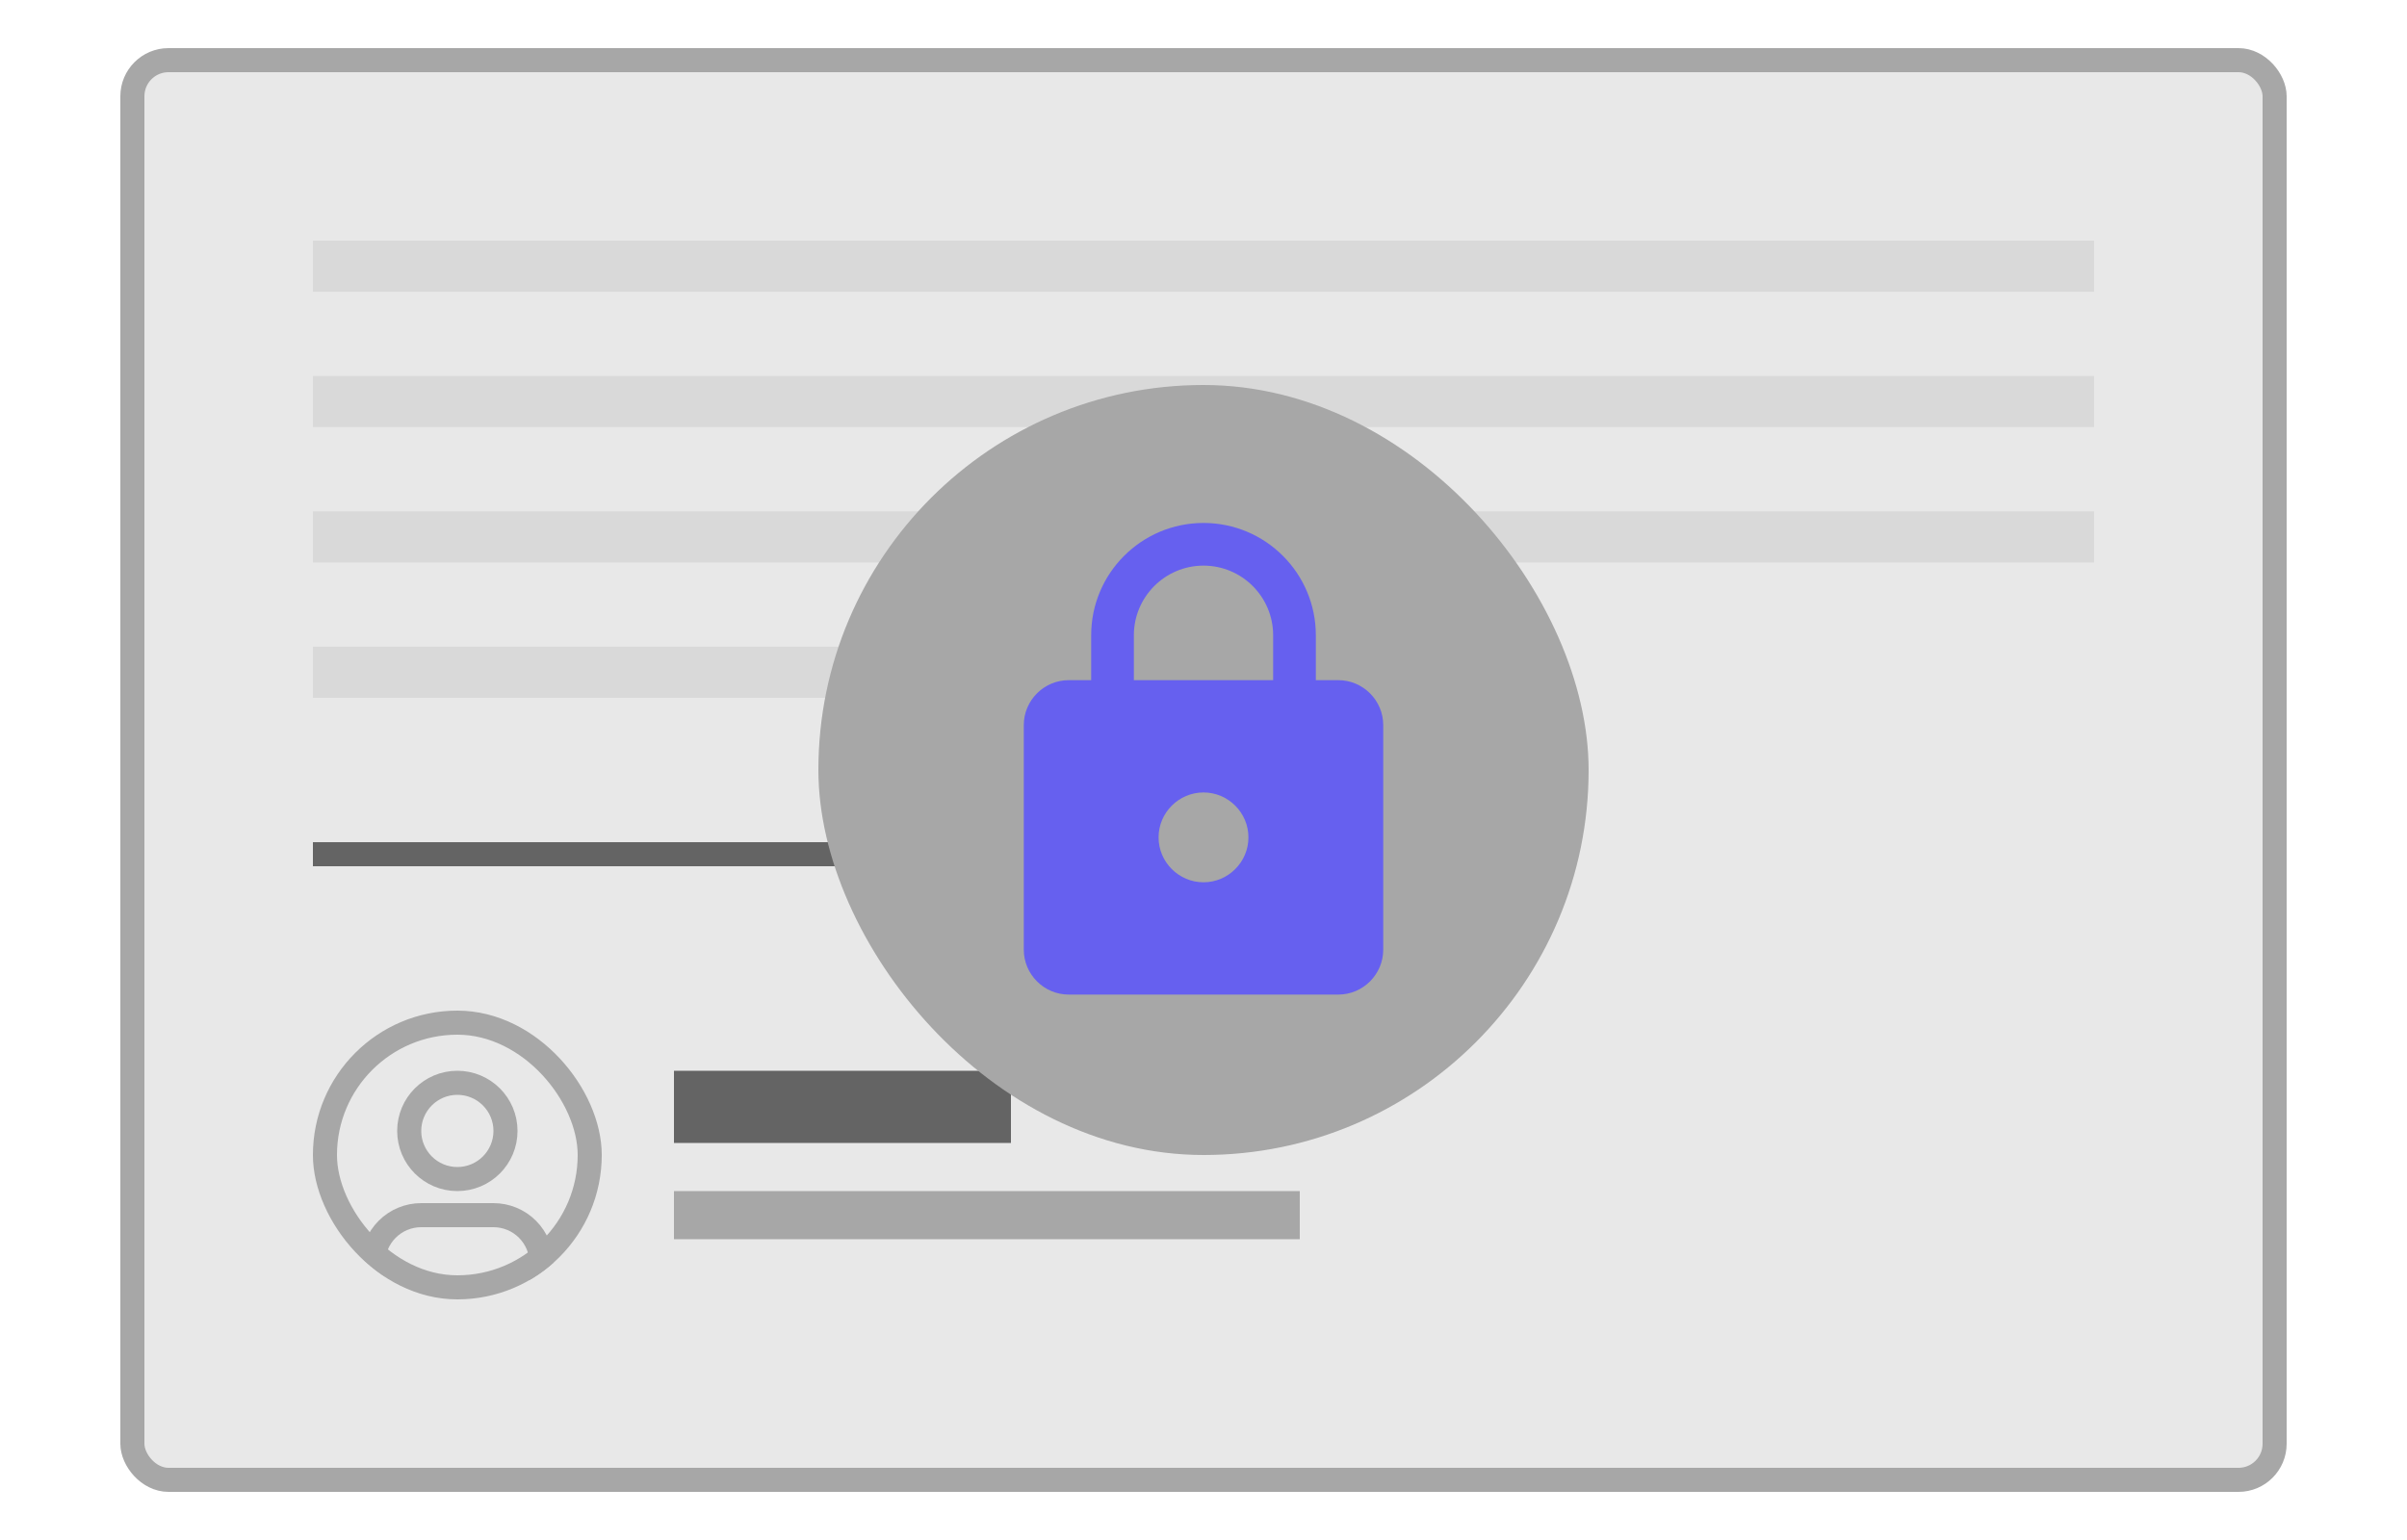 <svg width="250" height="160" viewBox="0 0 250 160" fill="none" xmlns="http://www.w3.org/2000/svg">
<rect x="13.75" y="6.25" width="222.5" height="147.5" rx="3.75" fill="#E8E8E8"/>
<rect x="13.75" y="6.25" width="222.5" height="147.5" rx="3.75" stroke="#A7A7A7" stroke-width="2.5"/>
<rect x="32.5" y="25" width="185" height="5.312" fill="#D9D9D9"/>
<rect x="32.5" y="39.062" width="185" height="5.312" fill="#D9D9D9"/>
<rect x="32.5" y="53.124" width="185" height="5.312" fill="#D9D9D9"/>
<rect x="32.5" y="67.187" width="100" height="5.312" fill="#D9D9D9"/>
<rect x="32.5" y="87.499" width="100" height="2.5" fill="#646464"/>
<g clip-path="url(#clip0_3391_38)">
<rect x="32.5" y="105" width="30" height="30" rx="15" fill="#E8E8E8"/>
<path d="M56.25 133.75V131.25C56.25 129.923 55.723 128.652 54.785 127.714C53.848 126.776 52.576 126.25 51.25 126.25H43.75C42.424 126.25 41.152 126.776 40.215 127.714C39.277 128.652 38.75 129.923 38.75 131.25V133.75" stroke="#A7A7A7" stroke-width="2.5" stroke-linecap="round" stroke-linejoin="round"/>
<path d="M47.502 122.499C50.263 122.499 52.502 120.26 52.502 117.499C52.502 114.738 50.263 112.499 47.502 112.499C44.74 112.499 42.502 114.738 42.502 117.499C42.502 120.26 44.74 122.499 47.502 122.499Z" stroke="#A7A7A7" stroke-width="2.5" stroke-linecap="round" stroke-linejoin="round"/>
</g>
<rect x="33.75" y="106.25" width="27.5" height="27.5" rx="13.75" stroke="#A7A7A7" stroke-width="2.5"/>
<rect x="70" y="111.25" width="35" height="7.5" fill="#646464"/>
<rect x="70" y="123.75" width="65" height="5" fill="#A7A7A7"/>
<rect x="85" y="40" width="80" height="80" rx="40" fill="#A7A7A7"/>
<path d="M139.001 70.666H136.667V66C136.667 59.56 131.441 54.333 125.001 54.333C118.561 54.333 113.334 59.56 113.334 66V70.666H111.001C108.434 70.666 106.334 72.766 106.334 75.333V98.666C106.334 101.233 108.434 103.333 111.001 103.333H139.001C141.567 103.333 143.667 101.233 143.667 98.666V75.333C143.667 72.766 141.567 70.666 139.001 70.666ZM125.001 91.666C122.434 91.666 120.334 89.566 120.334 87C120.334 84.433 122.434 82.333 125.001 82.333C127.567 82.333 129.667 84.433 129.667 87C129.667 89.566 127.567 91.666 125.001 91.666ZM132.234 70.666H117.767V66C117.767 62.01 121.011 58.766 125.001 58.766C128.991 58.766 132.234 62.01 132.234 66V70.666Z" fill="#6660EF"/>
<defs>
<clipPath id="clip0_3391_38">
<rect x="32.5" y="105" width="30" height="30" rx="15" fill="white"/>
</clipPath>
</defs>
</svg>
